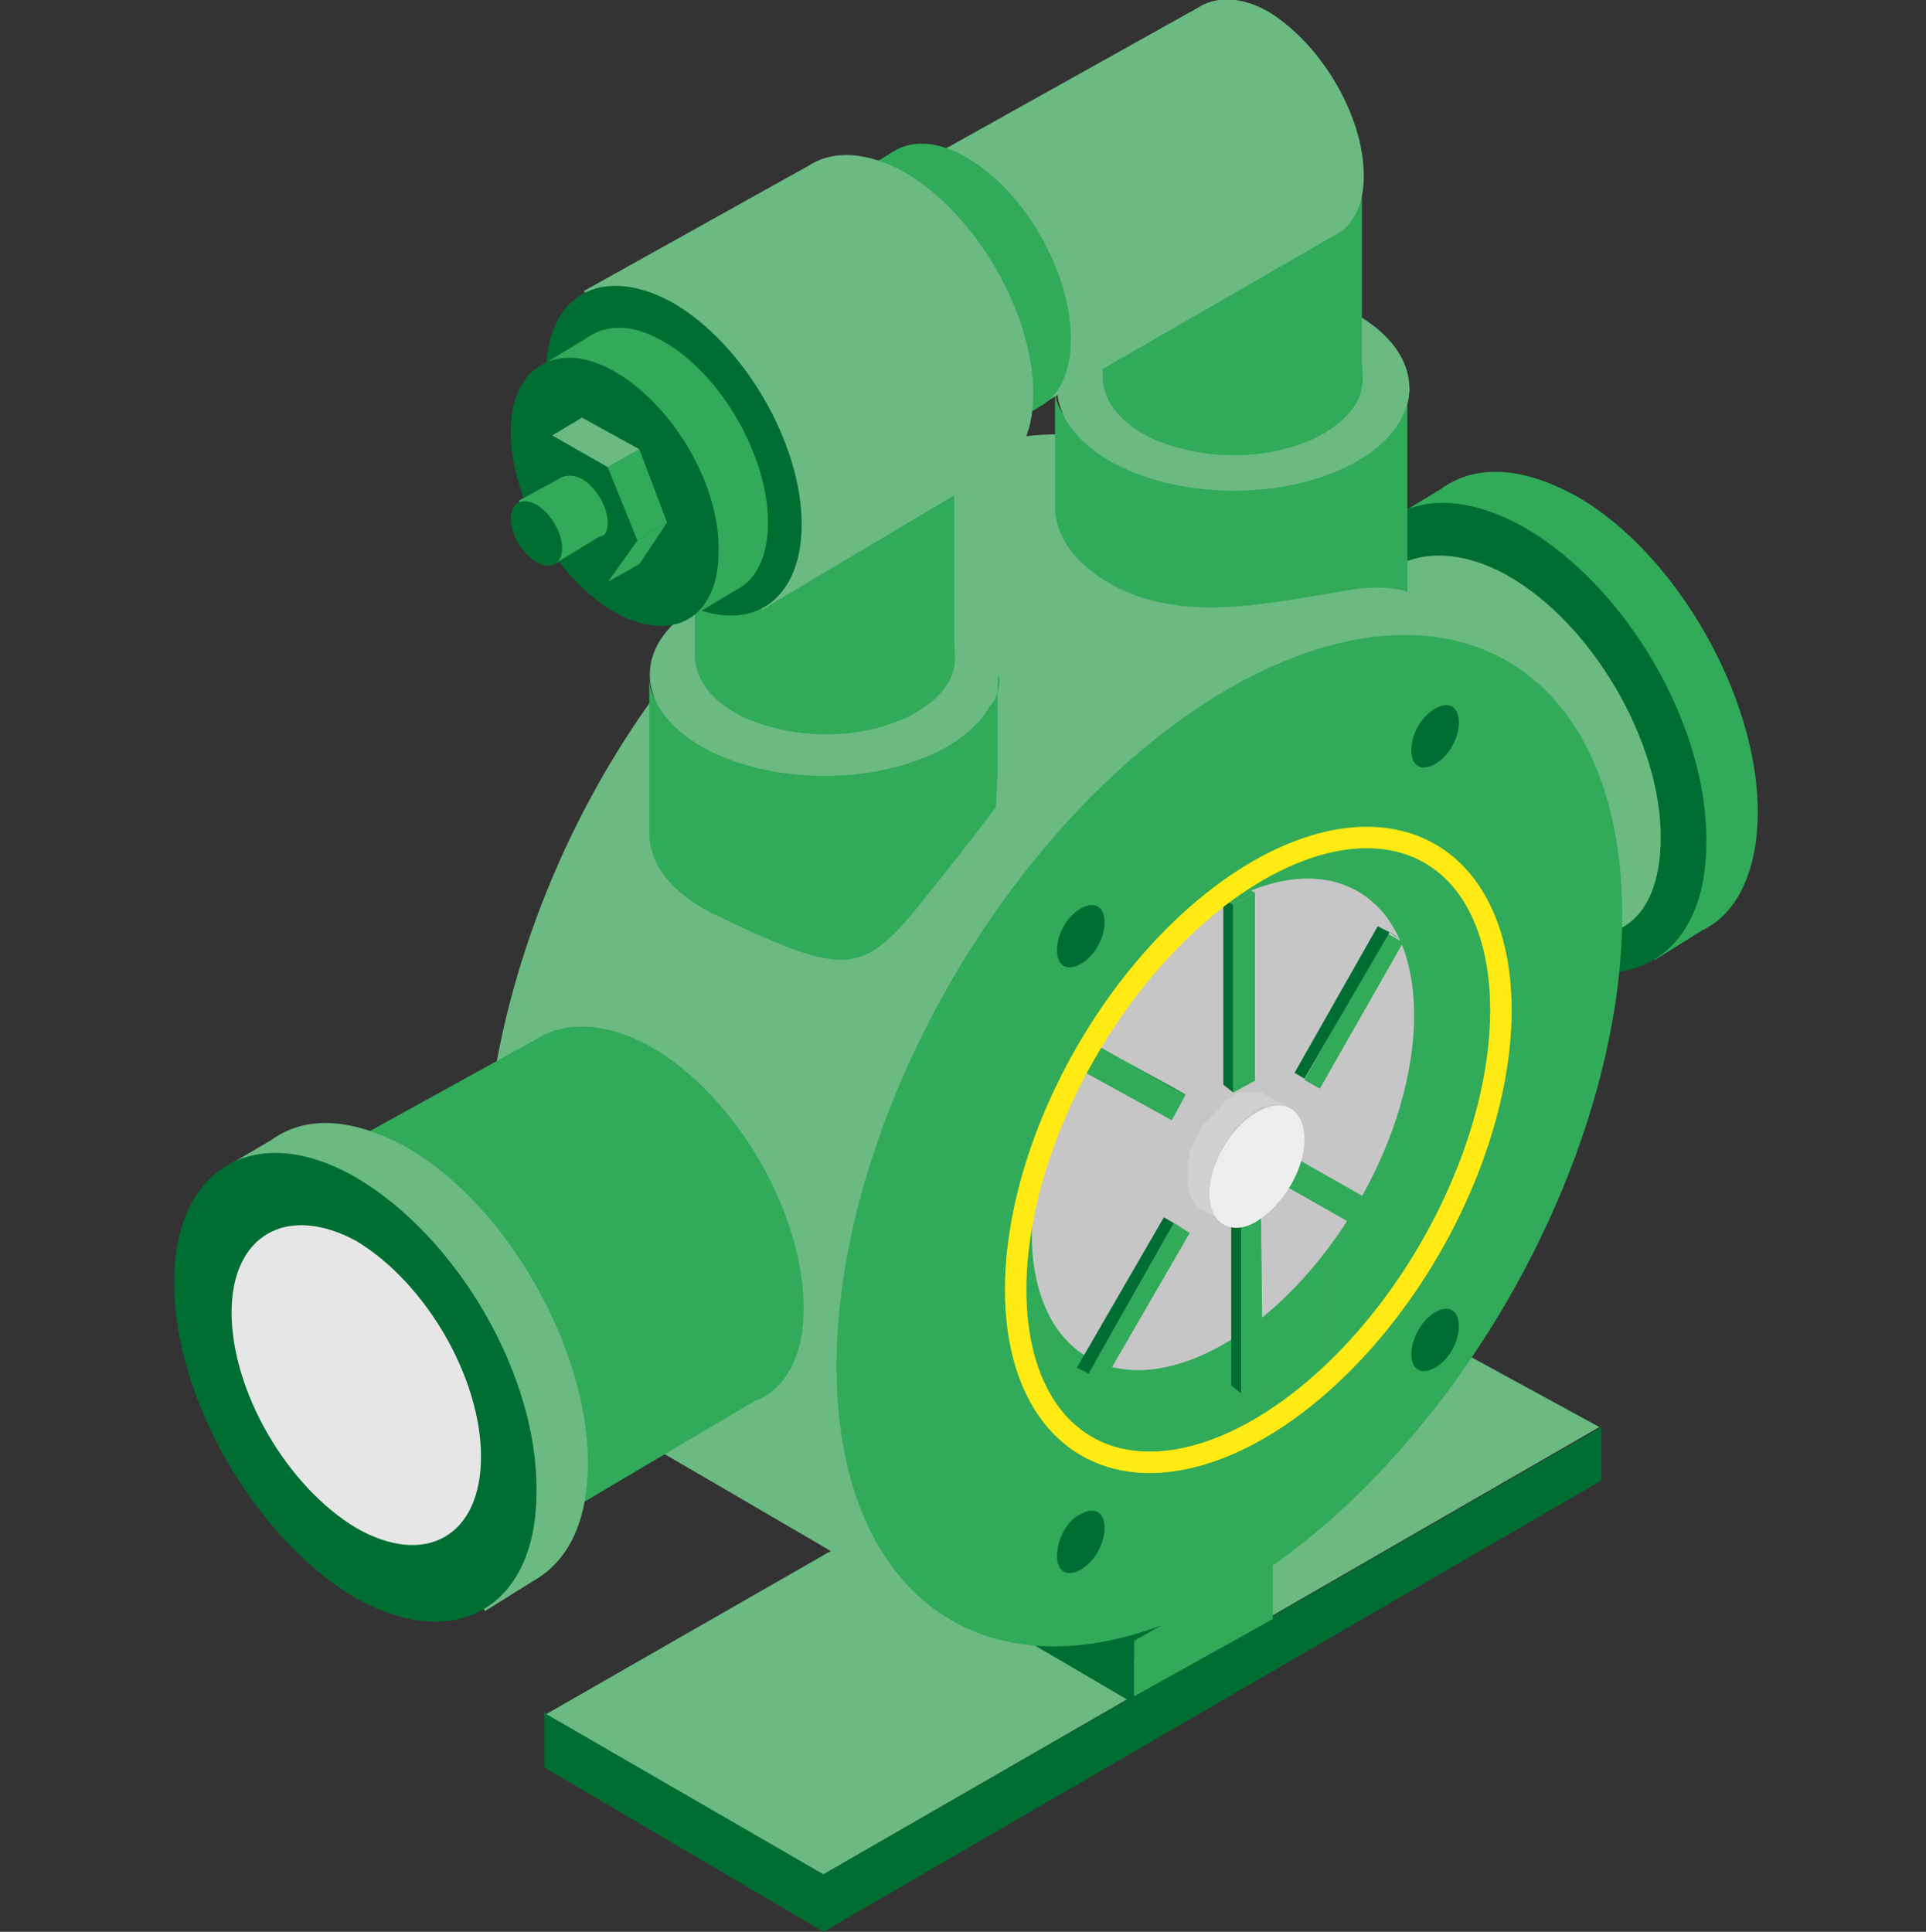 <?xml version="1.0" encoding="utf-8"?>
<!-- Generator: Adobe Illustrator 23.0.3, SVG Export Plug-In . SVG Version: 6.00 Build 0)  -->
<svg version="1.1" xmlns="http://www.w3.org/2000/svg" xmlns:xlink="http://www.w3.org/1999/xlink" x="0px" y="0px"
	 viewBox="0 0 97.3 97.6" style="enable-background:new 0 0 97.3 97.6;" xml:space="preserve">
<rect x="0" y="0" width="97.3" height="97.6" fill="#333333" stroke="none"/>
<style type="text/css">
	.st0{fill:#FFFFFF;}
	.st1{fill:none;stroke:#808080;stroke-width:0.106;stroke-miterlimit:10;}
	.st2{fill:#751518;}
	.st3{fill:#CC5261;}
	.st4{fill:#BD1622;}
	.st5{enable-background:new    ;}
	.st6{fill:#E7E6E6;}
	.st7{fill:url(#SVGID_1_);}
	.st8{fill:#C6C6C6;}
	.st9{fill:#D1D1D1;}
	.st10{fill:#EDEDED;}
	.st11{fill:none;stroke:#FFEA13;stroke-width:1.085;stroke-miterlimit:10;}
	.st12{fill:#006E32;}
	.st13{fill:#6ABA82;}
	.st14{fill:#31AA59;}
	.st15{fill:url(#SVGID_2_);}
	.st16{fill:#6F6F6E;}
	.st17{fill:#D9D9D9;}
	.st18{fill:#B1B1B1;}
	.st19{fill:url(#SVGID_3_);}
	.st20{fill:#BFC9E8;}
	.st21{fill:#3458A3;}
	.st22{fill:#A0ADD9;}
	.st23{fill:#264B8C;}
	.st24{fill:#C0CAE9;}
	.st25{fill:url(#SVGID_4_);}
	.st26{fill:#3458A5;}
</style>
<g id="Capa_2">
</g>
<g id="Capa_1">
	<g>
		<g>
			<g>
				<g>
					<polygon class="st12" points="27.5,86.5 41.6,94.7 41.9,94.6 41.9,97.4 41.6,97.6 27.5,89.3 					"/>
				</g>
				<g>
					<polygon class="st13" points="80.8,72.1 66.5,64.3 27.6,86.6 41.6,94.7 					"/>
					<g>
						<g>
							<polygon class="st12" points="47,75.3 61.1,83.6 61.2,83.4 60.7,85.3 60.5,85.6 47,78.2 							"/>
						</g>
						<polygon class="st12" points="41.6,94.7 41.6,97.6 80.9,74.8 80.9,72.1 						"/>
					</g>
				</g>
			</g>
			<g>
				<polygon class="st12" points="43,75 57,83 57.3,82.9 57.3,85.7 57,85.9 43,77.7 				"/>
				<polygon class="st14" points="57.3,85.7 64.3,81.8 64.3,78.9 57.3,82.9 				"/>
			</g>
		</g>
		<g>
			<g>
				<g>
					<path class="st14" d="M88.8,41c0-5.8-4.1-13-9.1-15.9c-2.7-1.5-5.1-1.7-6.9-0.4l-2.3,1.4l13.1,22.4l2.4-1.5
						C87.7,46.2,88.8,44.1,88.8,41z"/>
					<g>
						<path class="st12" d="M77.1,26.7c5.1,3,9.2,10,9.1,15.9c0,5.8-4.1,8.2-9.2,5.3c-5-3-9.1-10-9.1-15.9
							C67.8,26.1,71.9,23.7,77.1,26.7z"/>
					</g>
				</g>
				<g>
					<path class="st13" d="M83.9,42.3c0-4.9-3.5-10.8-7.7-13.2c-2.3-1.3-4.4-1.3-5.8-0.4L57,36.2l10.7,19l13.7-8.1
						C83,46.6,83.9,44.9,83.9,42.3z"/>
					<g>
						<path class="st12" d="M62.4,37.1c4.2,2.4,7.7,8.3,7.7,13.2s-3.5,6.8-7.7,4.4c-4.2-2.4-7.7-8.3-7.6-13.2
							C54.7,36.5,58.2,34.6,62.4,37.1z"/>
					</g>
				</g>
			</g>
		</g>
		<g>
			<g class="st5">
				<path class="st13" d="M45.4,68.3c0.7-7.2,3.7-14.2,7.9-20.1c3.9-5.5,9.2-10.8,15.6-13.1c3.3-1.2,4.1-3.4,7.3-1.6
					c-4.6-2.7-9.2-5.3-13.7-8c-1.6-1-3.3-2.1-5.1-2.8c-4.5-1.8-9.5-0.1-13.4,2.2c-9.6,5.8-16.4,16.8-18.7,27.7
					c-1.1,5.1-1.2,11.3,1.8,15.9c1.4,2.1,3.4,3.2,5.5,4.4c5,2.9,10.1,5.9,15.1,8.8c0.1,0.1,0.2,0.1,0.4,0.2
					C42.7,78.8,44.8,73.8,45.4,68.3z"/>
				<g>
					
						<ellipse transform="matrix(0.502 -0.865 0.865 0.502 -18.978 82.385)" class="st14" cx="62.1" cy="57.7" rx="28" ry="16.2"/>
				</g>
			</g>
		</g>
		<g>
			<g>
				<path class="st14" d="M40.6,66.1c0-4.9-3.5-10.8-7.7-13.2c-2.3-1.3-4.4-1.3-5.8-0.4l-13.4,7.4l10.7,19l13.7-8.1
					C39.7,70.2,40.6,68.5,40.6,66.1z"/>
				<g>
					<path class="st12" d="M19.2,60.7c4.2,2.4,7.7,8.3,7.7,13.2c0,4.9-3.5,6.8-7.7,4.4c-4.2-2.4-7.7-8.3-7.6-13.2
						C11.5,60.2,14.9,58.2,19.2,60.7z"/>
				</g>
			</g>
			<g>
				<path class="st13" d="M29.7,73.9c0-5.8-4.1-13-9.1-15.9c-2.7-1.5-5.1-1.7-6.9-0.4l-2.2,1.3l13,22.5l2.4-1.5
					C28.7,78.9,29.7,76.9,29.7,73.9z"/>
				<g>
					<path class="st12" d="M18,59.5c5.1,3,9.2,10,9.1,15.9c0,5.8-4.1,8.2-9.2,5.3c-5-3-9.1-10-9.1-15.9C8.8,58.9,13,56.6,18,59.5z"
						/>
				</g>
				<g>
					<path class="st6" d="M18,62.7c3.5,2.1,6.3,6.9,6.3,10.9s-2.8,5.6-6.3,3.6c-3.5-2.1-6.3-6.9-6.3-10.9
						C11.7,62.4,14.5,60.8,18,62.7z"/>
				</g>
			</g>
		</g>
		<g>
			<linearGradient id="SVGID_1_" gradientUnits="userSpaceOnUse" x1="51.478" y1="58.296" x2="75.561" y2="58.296">
				<stop  offset="0" style="stop-color:#31AA59;stop-opacity:0"/>
				<stop  offset="0.145" style="stop-color:#31AA59;stop-opacity:0.145"/>
				<stop  offset="1" style="stop-color:#31AA59"/>
			</linearGradient>
			<path class="st7" d="M63.5,44.5c6.6-3.8,12.1-0.8,12.1,6.9c0,7.6-5.4,16.9-12,20.8c-6.6,3.8-12.1,0.8-12.1-6.9
				C51.5,57.6,56.8,48.3,63.5,44.5z"/>
		</g>
		<g>
			
				<ellipse transform="matrix(0.502 -0.865 0.865 0.502 -18.374 81.751)" class="st8" cx="61.8" cy="56.8" rx="13.6" ry="7.9"/>
		</g>
		<g>
			<g>
				<g class="st5">
					<g>
						<polygon class="st14" points="63.4,45.1 63.4,54.6 62.3,55.2 62.3,45.7 						"/>
					</g>
					<g>
						<polygon class="st12" points="62.3,55.2 61.8,54.8 61.8,45.4 62.3,45.7 						"/>
					</g>
					<g>
						<polygon class="st14" points="62.3,45.7 61.8,45.4 62.8,44.8 63.4,45.1 						"/>
					</g>
				</g>
				<g class="st5">
					<g>
						<polygon class="st14" points="63.7,61 63.8,69.8 62.7,70.4 62.7,61.6 						"/>
					</g>
					<g>
						<polygon class="st12" points="62.7,70.4 62.2,70 62.2,61.2 62.7,61.6 						"/>
					</g>
					<g>
						<polygon class="st12" points="62.7,61.6 62.2,61.2 63.2,60.6 63.7,61 						"/>
					</g>
				</g>
				<g class="st5">
					<g>
						<polygon class="st14" points="55,52.6 59.9,55.3 59.2,56.6 54.3,53.9 						"/>
					</g>
					<g>
						<polygon class="st12" points="55,52.6 54.5,52.3 59.3,55 59.9,55.3 						"/>
					</g>
					<g>
						<polygon class="st14" points="54.3,53.9 53.8,53.6 54.5,52.3 55,52.6 						"/>
					</g>
				</g>
				<g class="st5">
					<g>
						<polygon class="st14" points="65.6,58.6 70,61.1 69.3,62.4 64.9,59.9 						"/>
					</g>
					<g>
						<polygon class="st14" points="65.6,58.6 65.1,58.3 69.5,60.8 70,61.1 						"/>
					</g>
					<g>
						<polygon class="st12" points="64.9,59.9 64.3,59.6 65.1,58.3 65.6,58.6 						"/>
					</g>
				</g>
				<g class="st5">
					<g>
						
							<rect x="64.1" y="50.6" transform="matrix(0.495 -0.869 0.869 0.495 -9.805 85.212)" class="st14" width="8.5" height="0.9"/>
					</g>
					<g>
						<polygon class="st14" points="70.2,47.1 69.6,46.8 70.4,47.2 70.9,47.6 						"/>
					</g>
					<g>
						<polygon class="st12" points="65.9,54.5 65.4,54.2 69.6,46.8 70.2,47.1 						"/>
					</g>
				</g>
				<g class="st5">
					<g>
						<polygon class="st14" points="59.3,61.8 60.1,62.3 55.7,69.9 55,69.4 						"/>
					</g>
					<g>
						<polygon class="st14" points="59.3,61.8 58.8,61.5 59.5,61.9 60.1,62.3 						"/>
					</g>
					<g>
						<polygon class="st12" points="55,69.4 54.4,69.1 58.8,61.5 59.3,61.8 						"/>
					</g>
				</g>
			</g>
			<g>
				<g class="st5">
					<path class="st9" d="M61.2,59.6c0-0.2,0.1-0.3,0.1-0.5c0,0,0,0,0,0c0.1-0.2,0.1-0.4,0.2-0.6c0,0,0,0,0,0
						c0.1-0.2,0.2-0.4,0.3-0.6c0,0,0,0,0,0c0.1-0.2,0.2-0.3,0.3-0.5c0,0,0,0,0,0c0.1-0.1,0.2-0.3,0.3-0.4c0,0,0.1-0.1,0.1-0.1
						c0.1-0.1,0.1-0.1,0.2-0.2c0.2-0.2,0.5-0.4,0.7-0.6c0.2-0.1,0.3-0.2,0.4-0.2c0,0,0.1,0,0.1,0c0.1,0,0.3-0.1,0.4-0.1c0,0,0,0,0,0
						c0.1,0,0.3,0,0.4,0c0,0,0,0,0,0c0.1,0,0.2,0.1,0.3,0.1l-1.1-0.6c0,0,0,0,0,0c0,0-0.1,0-0.1-0.1c0,0-0.1,0-0.1,0
						c0,0-0.1,0-0.1,0c0,0,0,0,0,0c0,0,0,0,0,0c0,0-0.1,0-0.1,0c-0.1,0-0.1,0-0.2,0c0,0,0,0-0.1,0c0,0,0,0,0,0c0,0-0.1,0-0.1,0
						c-0.1,0-0.1,0-0.2,0c0,0-0.1,0-0.1,0c0,0-0.1,0-0.1,0c0,0-0.1,0-0.1,0c-0.1,0-0.2,0.1-0.3,0.2c-0.3,0.1-0.5,0.3-0.7,0.6
						c0,0,0,0-0.1,0.1c0,0-0.1,0.1-0.1,0.1c0,0-0.1,0.1-0.1,0.1c0,0-0.1,0.1-0.1,0.1c-0.1,0.1-0.1,0.2-0.2,0.2c0,0,0,0.1-0.1,0.1
						c0,0,0,0,0,0c0,0,0,0.1-0.1,0.1c0,0.1-0.1,0.1-0.1,0.2c0,0.1-0.1,0.1-0.1,0.2c0,0,0,0,0,0c0,0,0,0,0,0c0,0.1-0.1,0.1-0.1,0.2
						c0,0.1-0.1,0.1-0.1,0.2c0,0.1-0.1,0.1-0.1,0.2c0,0,0,0,0,0c0,0,0,0,0,0c0,0.1-0.1,0.1-0.1,0.2c0,0.1-0.1,0.1-0.1,0.2
						c0,0,0,0.1,0,0.1c0,0,0,0,0,0c0,0,0,0.1,0,0.1c0,0.1,0,0.2-0.1,0.3c0,0.1,0,0.1,0,0.2c0,0,0,0.1,0,0.1c0,0,0,0.1,0,0.1
						c0,0.2,0,0.3,0,0.5c0,0.7,0.3,1.3,0.7,1.5l1.1,0.6c-0.4-0.2-0.7-0.8-0.7-1.5C61.1,60.1,61.1,59.9,61.2,59.6
						C61.2,59.7,61.2,59.7,61.2,59.6z"/>
					<g>
						<path class="st10" d="M63.5,56.2c1.3-0.8,2.4-0.2,2.4,1.4c0,1.5-1.1,3.3-2.4,4.1c-1.3,0.8-2.4,0.1-2.4-1.4
							C61.1,58.8,62.2,56.9,63.5,56.2z"/>
					</g>
				</g>
			</g>
		</g>
		<g>
			
				<ellipse transform="matrix(0.502 -0.865 0.865 0.502 -18.616 83.945)" class="st11" cx="63.6" cy="58.1" rx="17.3" ry="10"/>
		</g>
		<g>
			<path class="st12" d="M54.6,76.5c0.7-0.4,1.2-0.1,1.2,0.7c0,0.8-0.5,1.7-1.2,2.1c-0.7,0.4-1.2,0.1-1.2-0.7
				C53.4,77.8,53.9,76.8,54.6,76.5z"/>
		</g>
		<g>
			<path class="st12" d="M72.5,66.3c0.7-0.4,1.2-0.1,1.2,0.7c0,0.8-0.5,1.7-1.2,2.1c-0.7,0.4-1.2,0.1-1.2-0.7
				C71.3,67.7,71.8,66.7,72.5,66.3z"/>
		</g>
		<g>
			<path class="st12" d="M54.6,45.9c0.7-0.4,1.2-0.1,1.2,0.7c0,0.8-0.5,1.7-1.2,2.1c-0.7,0.4-1.2,0.1-1.2-0.7
				C53.4,47.2,53.9,46.3,54.6,45.9z"/>
		</g>
		<g>
			<path class="st12" d="M72.5,35.8c0.7-0.4,1.2-0.1,1.2,0.7c0,0.8-0.5,1.7-1.2,2.1c-0.7,0.4-1.2,0.1-1.2-0.7
				C71.3,37.1,71.8,36.2,72.5,35.8z"/>
		</g>
		<g>
			<g class="st5">
				<path class="st14" d="M71.2,19.8c-0.3,3.8-5.9,0.6-8.9,0.6c-3,0-9,3.1-9-0.9c0,2.1,0,1.8,0,3.8c0,0.8,0,1.6,0,2.4
					c0.1,2,1.8,3.4,3.6,4.2c3.5,1.5,7.6,0.5,11.3-0.1c2-0.3,2.9,0.1,2.9,0.1s0-8,0-10.4C71.3,19.7,71.2,19.7,71.2,19.8z"/>
				<g>
					
						<ellipse transform="matrix(2.834996e-03 -1 1 2.834996e-03 42.625 81.836)" class="st13" cx="62.3" cy="19.5" rx="5.2" ry="8.9"/>
				</g>
			</g>
		</g>
		<g>
			<g class="st5">
				<path class="st14" d="M50.5,34.4c-0.3,3.7-5.8,0.6-8.8,0.6c-3,0-8.9,3-8.9-0.9c0,2.1,0,1.7,0,3.7c0,0.8,0,3.6,0,4.4
					c0.1,2,1.8,3.3,3.5,4.1c7.1,3.4,7.4,2.9,11.2-1.9c0.9-1.1,2.8-3.6,2.8-3.6s0.1-1.3,0.1-2c0-2.4,0-2.3,0-4.7
					C50.5,34.2,50.5,34.3,50.5,34.4z"/>
				<g>
					
						<ellipse transform="matrix(2.834996e-03 -1 1 2.834996e-03 7.409 75.703)" class="st13" cx="41.7" cy="34.1" rx="5.1" ry="8.8"/>
				</g>
			</g>
		</g>
		<g>
			<g class="st5">
				<path class="st14" d="M48.2,23.6c-0.2,2.8-4.3,0.5-6.5,0.5c-2.2,0-6.6,2.3-6.6-0.7c0,1.5,0,6.5,0,8c0,0.6,0,1.2,0,1.8
					c0.1,1.5,1.3,2.5,2.6,3.1c2.6,1.1,5.9,1.1,8.4-0.2c0.9-0.5,1.9-1.3,2.1-2.4c0.1-0.5,0-1,0-1.5c0-1.8,0-6.9,0-8.7
					C48.2,23.5,48.2,23.6,48.2,23.6z"/>
				<g>
					
						<ellipse transform="matrix(2.834996e-03 -1 1 2.834996e-03 18.077 64.974)" class="st13" cx="41.6" cy="23.4" rx="3.8" ry="6.6"/>
				</g>
			</g>
		</g>
		<g>
			<g>
				<g>
					<g class="st5">
						<path class="st14" d="M68.8,9.5c-0.2,2.8-4.3,0.5-6.5,0.5c-2.2,0-6.6,2.3-6.6-0.7c0,1.5,0,6.5,0,8c0,0.6,0,1.2,0,1.8
							c0.1,1.5,1.3,2.5,2.6,3.1c2.6,1.1,5.9,1.1,8.4-0.2c0.9-0.5,1.9-1.3,2.1-2.4c0.1-0.5,0-1,0-1.5c0-1.8,0-6.9,0-8.7
							C68.8,9.4,68.8,9.4,68.8,9.5z"/>
						<g>
							
								<ellipse transform="matrix(2.834996e-03 -1 1 2.834996e-03 52.783 71.53)" class="st13" cx="62.3" cy="9.3" rx="3.8" ry="6.6"/>
						</g>
					</g>
				</g>
				<g>
					<path class="st13" d="M68.9,8.9c0-3.1-2.2-6.7-4.8-8.3c-1.4-0.8-2.7-0.8-3.6-0.2L45.1,9l6.7,11.9l15.6-9
						C68.3,11.5,68.9,10.4,68.9,8.9z"/>
					<g>
						<path class="st12" d="M48.4,9.5c2.6,1.5,4.8,5.2,4.8,8.3s-2.2,4.3-4.8,2.7c-2.6-1.5-4.8-5.2-4.7-8.3
							C43.6,9.1,45.8,7.9,48.4,9.5z"/>
					</g>
				</g>
			</g>
			<g>
				<g>
					<g>
						<path class="st14" d="M54.1,17.1c0-3.3-2.3-7.4-5.2-9.1c-1.5-0.9-2.9-1-4-0.2l-2.3,1.4L50.1,22l2.5-1.5
							C53.5,20,54.1,18.8,54.1,17.1z"/>
						<g>
							<path class="st12" d="M46.4,9.6c2.9,1.7,5.3,5.7,5.2,9.1c0,3.3-2.3,4.7-5.3,3c-2.9-1.7-5.2-5.7-5.2-9.1
								C41.1,9.2,43.5,7.9,46.4,9.6z"/>
						</g>
					</g>
					<g>
						<path class="st13" d="M52.2,19.9c0-4.1-2.9-9.1-6.5-11.2c-2-1.1-3.7-1.1-4.9-0.3l-11.3,6.3l9,16.1l11.6-6.9
							C51.4,23.4,52.2,22,52.2,19.9z"/>
						<g>
							<path class="st12" d="M34,15.3c3.6,2.1,6.5,7.1,6.5,11.2s-2.9,5.8-6.5,3.7s-6.5-7.1-6.4-11.2C27.5,14.9,30.4,13.3,34,15.3z"
								/>
						</g>
					</g>
				</g>
				<g>
					<path class="st14" d="M38.8,26.4c0-3.3-2.3-7.4-5.2-9.1c-1.5-0.9-2.9-1-4-0.2l-2.3,1.4l7.4,12.8l2.5-1.5
						C38.2,29.3,38.8,28.1,38.8,26.4z"/>
					<g>
						<path class="st12" d="M31.1,18.8c2.9,1.7,5.3,5.7,5.2,9.1c0,3.3-2.3,4.7-5.3,3c-2.9-1.7-5.2-5.7-5.2-9.1
							C25.8,18.5,28.2,17.1,31.1,18.8z"/>
					</g>
				</g>
				<g>
					<g class="st5">
						<g>
							<polygon class="st14" points="32.2,27.3 33.7,26.4 32.3,28.5 30.7,29.4 							"/>
						</g>
						<g>
							<polygon class="st12" points="30.7,23.6 32.2,27.3 30.7,29.4 27.8,27.7 26.4,24 27.9,22 							"/>
						</g>
						<g>
							<polygon class="st14" points="30.7,23.6 32.3,22.7 33.7,26.4 32.2,27.3 							"/>
						</g>
						<g>
							<polygon class="st13" points="27.9,22 29.4,21.1 32.3,22.7 30.7,23.6 							"/>
						</g>
					</g>
				</g>
				<g>
					<path class="st14" d="M30.7,26.4c0-0.8-0.6-1.8-1.3-2.2c-0.4-0.2-0.7-0.2-1-0.1l-2.2,1.2l1.8,3.2l2.3-1.4
						C30.6,27.1,30.7,26.8,30.7,26.4z"/>
					<g>
						<path class="st12" d="M27.1,25.5c0.7,0.4,1.3,1.4,1.3,2.2s-0.6,1.1-1.3,0.7c-0.7-0.4-1.3-1.4-1.3-2.2
							C25.8,25.4,26.4,25.1,27.1,25.5z"/>
					</g>
				</g>
			</g>
		</g>
	</g>
</g>
</svg>

